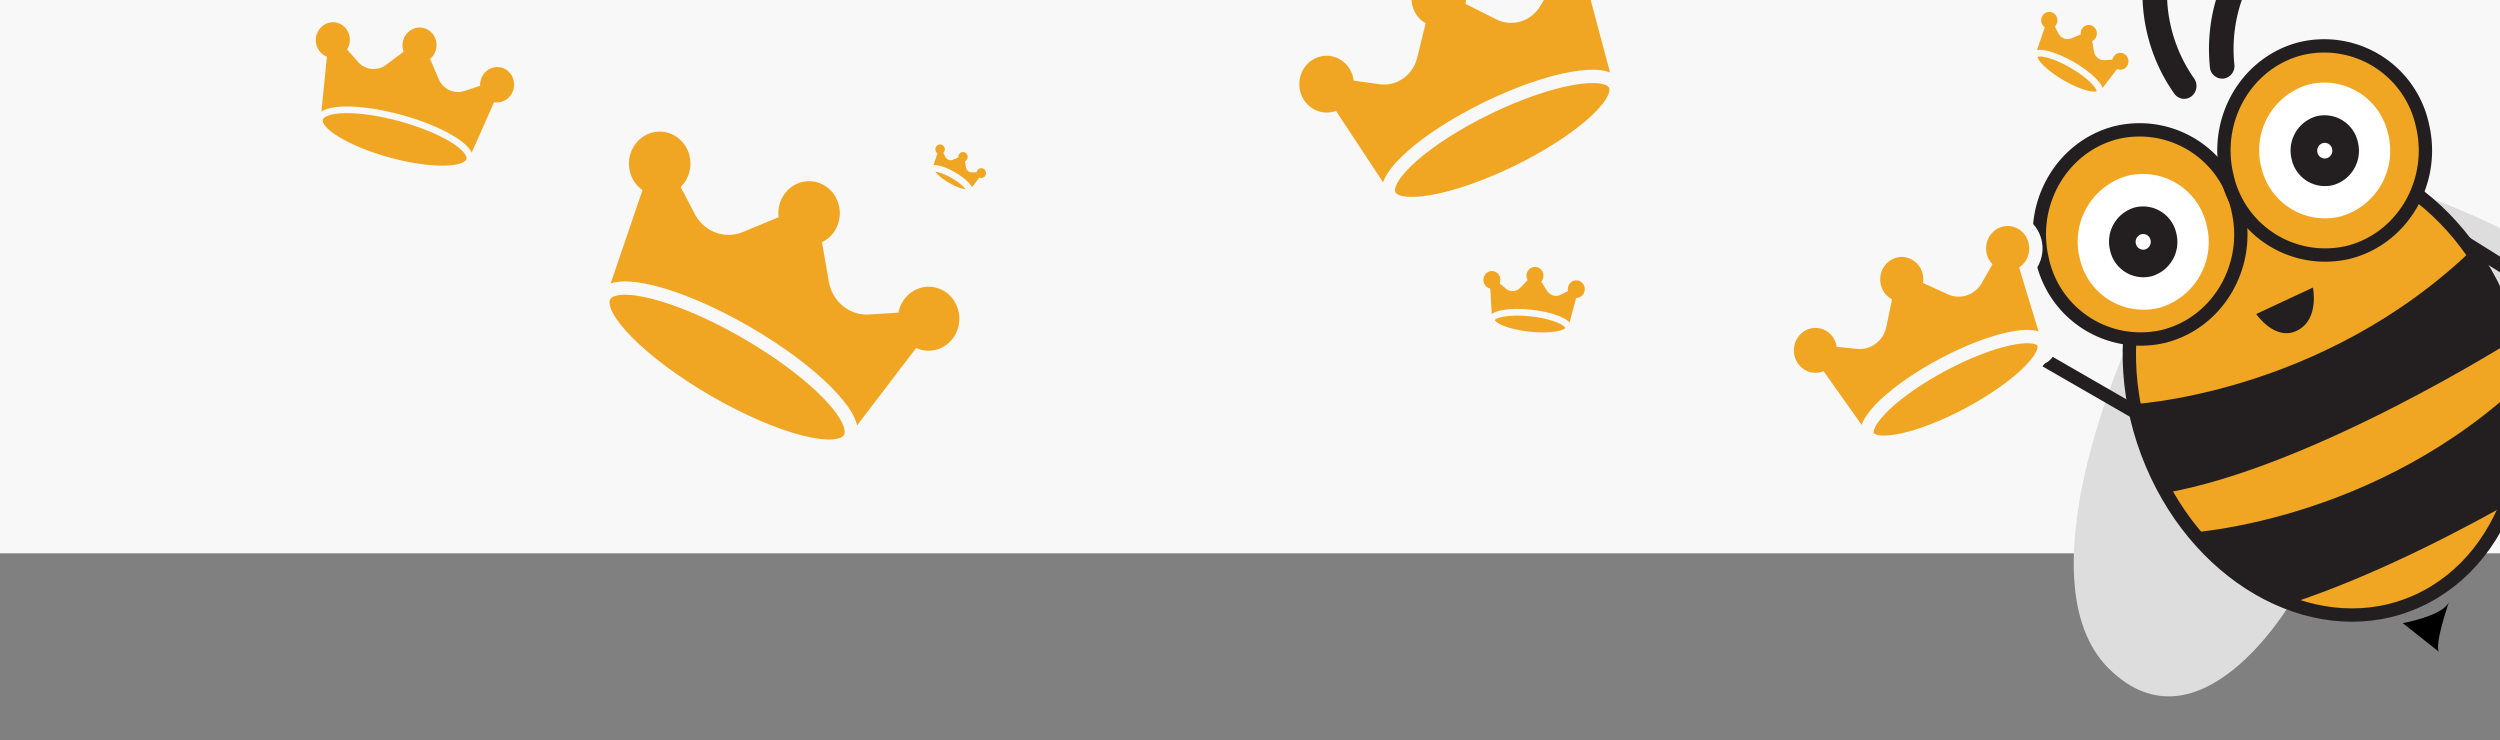 <svg xmlns="http://www.w3.org/2000/svg" xmlns:xlink="http://www.w3.org/1999/xlink" width="375" height="111" viewBox="0 0 375 111">
  <rect x="0" y="0" width="375" height="111" fill="#808080" stroke="none"/>
  <defs>
    <clipPath id="clip-path">
      <rect id="Rectangle_1200" data-name="Rectangle 1200" width="375" height="111" transform="translate(-160.925 47.672)" fill="#fff" stroke="#707070" stroke-width="1"/>
    </clipPath>
    <clipPath id="clip-path-2">
      <path id="Path_3340" data-name="Path 3340" d="M29.292,0c15.894-.235,28.55,15.38,28.269,34.878s-13.393,35.5-29.287,35.731S-.276,55.232,0,35.734,13.4.238,29.292,0Z" transform="translate(0 9.62) rotate(-9.62)" fill="#f0a622" stroke="#231f20" stroke-width="6"/>
    </clipPath>
  </defs>
  <g id="Mask_Group_45" data-name="Mask Group 45" transform="translate(160.925 -47.672)" clip-path="url(#clip-path)">
    <rect id="Rectangle_3509" data-name="Rectangle 3509" width="375" height="83" transform="translate(-160.924 47.672)" fill="#f8f8f8"/>
    <g id="bee" transform="translate(122.583 35.721) rotate(-14)">
      <g id="Bee-2" data-name="Bee" transform="translate(0 0)">
        <path id="Path_16" data-name="Path 16" d="M17.323,0s-24.9,31.092-15,47.286,28.725-2.892,28.725-2.892Z" transform="translate(2.388 69.593)" fill="#ddd"/>
        <path id="Path_17" data-name="Path 17" d="M0,0S32.863,20.425,28.382,39.275s-28,7.585-28,7.585Z" transform="translate(66.477 58.664)" fill="#ddd"/>
        <path id="Path_3339" data-name="Path 3339" d="M29.292,0c15.894-.235,28.55,15.38,28.269,34.878s-13.393,35.5-29.287,35.731S-.276,55.232,0,35.734,13.4.238,29.292,0Z" transform="translate(12.407 53.308) rotate(-9.62)" fill="#f0a622"/>
        <g id="Group_9" data-name="Group 9" transform="translate(12.407 43.688)" clip-path="url(#clip-path-2)">
          <path id="Path_18" data-name="Path 18" d="M0,10.454S28.624,16.379,56.6,0L58.8,14.177S24.58,25.606,2.079,23.905Z" transform="translate(4.572 25.343)" fill="#231f20" stroke="#231f20" stroke-miterlimit="10" stroke-width="0.75"/>
          <path id="Path_19" data-name="Path 19" d="M0,10.454S28.624,16.379,56.605,0L58.8,14.177S24.582,25.614,2.079,23.911Z" transform="translate(7.773 46.051)" fill="#231f20" stroke="#231f20" stroke-miterlimit="10" stroke-width="0.75"/>
        </g>
        <path id="Path_3341" data-name="Path 3341" d="M29.292,0c15.894-.235,28.55,15.38,28.269,34.878s-13.393,35.5-29.287,35.731S-.276,55.232,0,35.734,13.4.238,29.292,0Z" transform="translate(12.407 53.308) rotate(-9.62)" fill="none" stroke="#231f20" stroke-width="2"/>
        <path id="Path_3342" data-name="Path 3342" d="M15.29,0a15.079,15.079,0,0,1,15,15.543C30.211,24.207,23.366,31.294,15,31.374A15.079,15.079,0,0,1,0,15.831C.08,7.168,6.925.08,15.29,0Z" transform="translate(9.847 39.104)" fill="#f0a622" stroke="#231f20" stroke-width="2"/>
        <path id="Path_3343" data-name="Path 3343" d="M15.29,0a15.079,15.079,0,0,1,15,15.543C30.211,24.207,23.366,31.294,15,31.374A15.079,15.079,0,0,1,0,15.831C.08,7.168,6.925.08,15.29,0Z" transform="translate(39.76 33.58)" fill="#f0a622" stroke="#231f20" stroke-width="2"/>
        <path id="Path_20" data-name="Path 20" d="M0,1.381S6.072,1.787,7.479,0c0,0-3.635,5.559-3.257,6.863Z" transform="translate(49.118 119.513)"/>
        <path id="Path_21" data-name="Path 21" d="M40.762,13.516A2.874,2.874,0,0,1,38.6,15.933a2.657,2.657,0,0,1-2.892-1.246,1.785,1.785,0,0,1-.353-.01c-11.479-1.486-22.158,7-23.808,18.92A1.9,1.9,0,0,1,9.47,35.135a1.86,1.86,0,0,1-1.584-2.01c1.941-14.011,14.5-23.989,27.994-22.24a1.832,1.832,0,0,1,.438.115,2.681,2.681,0,0,1,3.082-.328,2.817,2.817,0,0,1,1.366,2.847ZM4.16,36.556a1.785,1.785,0,0,1-1.414.01,1.83,1.83,0,0,1-.986-1.03C-3.29,22.521,2.9,7.475,15.566,2A1.773,1.773,0,0,1,16,1.872,2.808,2.808,0,0,1,18.576,0a2.678,2.678,0,0,1,2.552,1.8,2.936,2.936,0,0,1-.776,3.14,2.679,2.679,0,0,1-3.1.408,1.937,1.937,0,0,1-.314.174A22.438,22.438,0,0,0,5.2,34.05a1.974,1.974,0,0,1-1.034,2.507Z" transform="translate(33.316 0)" fill="#231f20"/>
        <path id="Path_3344" data-name="Path 3344" d="M9.925,0a9.788,9.788,0,0,1,9.737,10.089A10.24,10.24,0,0,1,9.738,20.365,9.788,9.788,0,0,1,0,10.276,10.24,10.24,0,0,1,9.925,0Z" transform="translate(15.346 45.799)" fill="#fff"/>
        <path id="Path_3345" data-name="Path 3345" d="M9.925,0a9.788,9.788,0,0,1,9.737,10.089A10.24,10.24,0,0,1,9.738,20.365,9.788,9.788,0,0,1,0,10.276,10.24,10.24,0,0,1,9.925,0Z" transform="translate(45.075 39.084)" fill="#fff"/>
        <path id="Path_3346" data-name="Path 3346" d="M5.177,0a5.105,5.105,0,0,1,5.079,5.262,5.341,5.341,0,0,1-5.176,5.36A5.105,5.105,0,0,1,0,5.36,5.341,5.341,0,0,1,5.177,0Z" transform="translate(20.049 50.671)" fill="#231f20"/>
        <path id="Path_3347" data-name="Path 3347" d="M5.177,0a5.105,5.105,0,0,1,5.079,5.262,5.341,5.341,0,0,1-5.176,5.36A5.105,5.105,0,0,1,0,5.36,5.341,5.341,0,0,1,5.177,0Z" transform="translate(49.783 43.991)" fill="#231f20"/>
        <line id="Line_5" data-name="Line 5" x2="16.705" y2="17.319" transform="translate(72.176 67.956)" fill="none" stroke="#231f20" stroke-linecap="round" stroke-miterlimit="10" stroke-width="2"/>
        <line id="Line_6" data-name="Line 6" x1="18.864" y1="18.188" transform="translate(0 63.276)" fill="none" stroke="#231f20" stroke-linecap="round" stroke-miterlimit="10" stroke-width="2"/>
        <path id="Path_3348" data-name="Path 3348" d="M1.143,0A1.128,1.128,0,0,1,2.265,1.162,1.18,1.18,0,0,1,1.122,2.346,1.128,1.128,0,0,1,0,1.184,1.18,1.18,0,0,1,1.143,0Z" transform="translate(24.044 54.809)" fill="#fff"/>
        <path id="Path_3349" data-name="Path 3349" d="M1.143,0A1.128,1.128,0,0,1,2.265,1.162,1.18,1.18,0,0,1,1.122,2.346,1.128,1.128,0,0,1,0,1.184,1.18,1.18,0,0,1,1.143,0Z" transform="translate(53.779 48.129)" fill="#fff"/>
        <path id="Path_22" data-name="Path 22" d="M0,1.789,9.217,0S9.052,4.839,5.394,5.681,0,1.789,0,1.789Z" transform="translate(39.001 68.794)" fill="#231f20"/>
      </g>
    </g>
    <g id="crown" transform="matrix(0.891, -0.454, 0.454, 0.891, 105.332, 95.516)">
      <g id="Path_3336" data-name="Path 3336" transform="translate(0 0)" fill="#f0a622">
        <path d="M 5.445 23.773 C 4.551 23.773 3.807 23.126 3.675 22.233 L 2.04 11.135 C 1.286 10.924 0.606 10.503 0.075 9.907 C -0.635 9.111 -1.017 8.072 -0.999 6.983 C -0.961 4.607 0.968 2.644 3.301 2.606 C 3.324 2.606 3.347 2.606 3.369 2.606 C 4.486 2.606 5.531 3.043 6.312 3.837 C 7.114 4.651 7.545 5.743 7.526 6.91 C 7.523 7.096 7.508 7.282 7.481 7.466 L 9.507 8.764 C 9.976 9.065 10.52 9.224 11.08 9.224 C 12.03 9.224 12.93 8.783 13.549 8.014 L 15.766 5.256 C 15.497 4.675 15.358 4.029 15.369 3.378 C 15.406 1.002 17.335 -0.961 19.668 -0.999 C 19.691 -1 19.714 -1 19.738 -1 C 20.854 -1 21.899 -0.563 22.68 0.231 C 23.482 1.045 23.913 2.136 23.894 3.303 C 23.884 3.963 23.728 4.602 23.44 5.186 L 25.553 7.85 C 26.108 8.55 26.942 8.952 27.838 8.952 C 28.441 8.952 29.033 8.77 29.551 8.427 L 31.661 7.035 C 31.638 6.843 31.628 6.649 31.63 6.454 C 31.668 4.077 33.597 2.113 35.93 2.075 C 35.953 2.075 35.973 2.074 35.993 2.074 C 37.056 2.074 38.065 2.476 38.834 3.205 C 39.599 3.931 40.063 4.92 40.139 5.992 C 40.29 8.09 38.926 10.001 36.992 10.579 L 34.993 21.785 C 34.838 22.66 34.088 23.306 33.21 23.321 L 5.474 23.773 L 5.445 23.773 Z" stroke="none"/>
        <path d="M 19.738 3.4332275390625e-05 C 19.72 3.4332275390625e-05 19.702 0 19.685 0 C 17.882 0.03 16.398 1.549 16.368 3.394 C 16.357 4.103 16.57 4.789 16.973 5.351 L 14.328 8.642 C 13.496 9.674 12.289 10.224 11.08 10.224 C 10.349 10.224 9.617 10.023 8.967 9.606 L 6.347 7.927 C 6.46 7.593 6.52 7.244 6.526 6.894 C 6.556 5.067 5.147 3.606 3.369 3.606 C 3.352 3.606 3.335 3.606 3.317 3.606 C 1.515 3.635 0.03 5.154 0 6.999 C -0.027 8.731 1.242 10.154 2.925 10.278 L 4.665 22.088 C 4.723 22.485 5.052 22.773 5.445 22.773 C 5.449 22.773 5.454 22.773 5.458 22.773 L 33.193 22.321 C 33.592 22.314 33.937 22.014 34.009 21.61 L 36.126 9.737 C 37.923 9.543 39.274 7.899 39.142 6.064 C 39.02 4.362 37.659 3.075 35.993 3.074 C 35.978 3.074 35.962 3.075 35.946 3.075 C 34.144 3.104 32.66 4.623 32.63 6.468 C 32.625 6.818 32.675 7.165 32.777 7.496 L 30.103 9.261 C 29.4 9.726 28.613 9.952 27.838 9.952 C 26.674 9.952 25.54 9.442 24.769 8.471 L 22.227 5.265 C 22.649 4.69 22.883 3.996 22.894 3.288 C 22.924 1.461 21.515 3.4332275390625e-05 19.738 3.4332275390625e-05 M 19.738 -2 C 21.124 -2 22.422 -1.457 23.393 -0.471 C 24.384 0.536 24.917 1.882 24.894 3.319 C 24.885 3.907 24.781 4.482 24.59 5.027 L 26.336 7.229 C 26.701 7.688 27.248 7.952 27.838 7.952 C 28.244 7.952 28.645 7.828 29 7.593 L 30.63 6.517 C 30.63 6.491 30.63 6.466 30.63 6.44 C 30.653 5.031 31.208 3.701 32.193 2.693 C 33.19 1.672 34.512 1.098 35.914 1.075 C 35.943 1.075 35.968 1.074 35.993 1.074 C 37.314 1.075 38.567 1.574 39.523 2.48 C 40.469 3.377 41.042 4.599 41.137 5.921 C 41.237 7.321 40.799 8.693 39.903 9.785 C 39.346 10.463 38.652 10.986 37.875 11.322 L 35.978 21.961 C 35.739 23.305 34.582 24.298 33.227 24.321 L 5.491 24.773 C 5.475 24.773 5.46 24.773 5.445 24.773 C 4.05 24.773 2.89 23.766 2.686 22.379 L 1.139 11.876 C 0.454 11.584 -0.163 11.143 -0.671 10.573 C -1.549 9.588 -2.021 8.308 -1.999 6.967 C -1.977 5.561 -1.421 4.232 -0.436 3.224 C 0.561 2.203 1.883 1.629 3.285 1.606 C 3.314 1.606 3.341 1.606 3.369 1.606 C 4.756 1.606 6.055 2.149 7.025 3.135 C 8.016 4.142 8.549 5.489 8.526 6.926 C 8.526 6.933 8.526 6.94 8.526 6.947 L 10.046 7.922 C 10.355 8.12 10.712 8.224 11.08 8.224 C 11.726 8.224 12.342 7.919 12.77 7.387 L 14.626 5.079 C 14.448 4.528 14.36 3.947 14.369 3.363 C 14.391 1.956 14.946 0.627 15.931 -0.381 C 16.929 -1.402 18.25 -1.976 19.652 -1.999 C 19.68 -2 19.709 -2 19.738 -2 Z" stroke="none" fill="#f8f8f8"/>
      </g>
      <path id="Path_3350" data-name="Path 3350" d="M14.968.007C23.2-.127,29.84,1.634,29.8,3.94S23.065,8.224,14.835,8.358-.037,6.731,0,4.425,6.738.141,14.968.007Z" transform="translate(4.437 17.53)" fill="#f0a622" stroke="#f8f8f8" stroke-width="2"/>
      <path id="Path_3337" data-name="Path 3337" d="M16.153,11.09C8.081,11.222-.058,9.452,0,5.813S8.258.138,16.329.007s16.21,1.638,16.152,5.277S24.224,10.959,16.153,11.09ZM16.3,1.854C6.822,2.009,1.825,4.491,1.8,5.784S6.7,9.4,16.182,9.243s14.474-2.637,14.495-3.93S25.777,1.7,16.3,1.854Z" transform="translate(3.098 16.164)" fill="none"/>
    </g>
    <g id="crown-2" data-name="crown" transform="matrix(0.995, 0.105, -0.105, 0.995, 61.868, 86.913)">
      <g id="Path_3336-2" data-name="Path 3336" transform="translate(0 0)" fill="#f0a622">
        <path d="M 13.071 9.454 L 13.07 9.454 L 13.068 9.454 L 2.25 9.409 C 1.849 9.407 1.51 9.114 1.444 8.712 L 0.728 4.352 C 0.009 4.112 -0.497 3.425 -0.5 2.616 C -0.502 2.12 -0.313 1.656 0.031 1.311 C 0.361 0.979 0.799 0.796 1.262 0.796 L 1.27 0.796 C 2.245 0.8 3.041 1.62 3.045 2.623 C 3.045 2.682 3.043 2.741 3.037 2.8 L 3.795 3.303 C 3.972 3.42 4.174 3.482 4.38 3.482 C 4.702 3.482 5.005 3.332 5.209 3.072 L 6.01 2.051 C 5.911 1.823 5.859 1.575 5.858 1.32 C 5.856 0.824 6.044 0.36 6.388 0.015 C 6.719 -0.317 7.156 -0.5 7.62 -0.5 L 7.627 -0.5 C 8.602 -0.496 9.399 0.323 9.403 1.327 C 9.404 1.582 9.354 1.83 9.256 2.058 L 10.068 3.089 C 10.279 3.356 10.588 3.51 10.916 3.51 C 11.118 3.51 11.315 3.45 11.487 3.337 L 12.235 2.844 C 12.23 2.786 12.227 2.729 12.226 2.671 C 12.224 2.174 12.413 1.71 12.757 1.365 C 13.087 1.033 13.525 0.85 13.988 0.85 L 13.996 0.85 C 14.918 0.856 15.676 1.572 15.762 2.515 C 15.806 3.011 15.658 3.49 15.344 3.866 C 15.132 4.12 14.86 4.305 14.557 4.407 L 13.876 8.756 C 13.813 9.161 13.475 9.454 13.071 9.454 Z" stroke="none"/>
        <path d="M 7.62 4.76837158203125e-06 C 6.919 4.76837158203125e-06 6.355 0.589 6.358 1.318 C 6.359 1.599 6.447 1.872 6.609 2.098 L 5.602 3.381 C 5.293 3.774 4.84 3.982 4.38 3.982 C 4.084 3.982 3.785 3.896 3.519 3.719 L 2.483 3.033 C 2.525 2.901 2.546 2.764 2.545 2.625 C 2.542 1.894 1.97 1.299 1.267 1.296 C 1.266 1.296 1.264 1.296 1.262 1.296 C 0.562 1.296 -0.003 1.885 6.67572021484375e-06 2.614 C 0.003 3.3 0.509 3.874 1.167 3.937 L 1.938 8.631 C 1.964 8.79 2.097 8.908 2.253 8.909 L 13.07 8.954 C 13.07 8.954 13.071 8.954 13.071 8.954 C 13.226 8.954 13.358 8.838 13.382 8.679 L 14.116 3.992 C 14.815 3.929 15.329 3.288 15.264 2.56 C 15.202 1.879 14.651 1.354 13.993 1.35 C 13.992 1.35 13.99 1.35 13.988 1.35 C 13.288 1.35 12.723 1.939 12.726 2.668 C 12.727 2.807 12.749 2.944 12.791 3.076 L 11.762 3.754 C 11.501 3.926 11.207 4.01 10.916 4.01 C 10.45 4.01 9.99 3.798 9.675 3.398 L 8.658 2.107 C 8.818 1.882 8.904 1.609 8.903 1.329 C 8.9 0.598 8.328 0.003 7.625 1.52587890625e-05 C 7.623 7.62939453125e-06 7.621 4.76837158203125e-06 7.62 4.76837158203125e-06 M 7.62 -1 L 7.631 -1 C 8.878 -0.995 9.898 0.048 9.903 1.324 C 9.904 1.543 9.875 1.758 9.818 1.963 L 10.46 2.779 C 10.576 2.925 10.742 3.01 10.916 3.01 C 11.021 3.01 11.121 2.979 11.211 2.919 L 11.728 2.579 C 11.748 1.983 11.986 1.43 12.402 1.012 C 12.828 0.585 13.391 0.35 13.988 0.35 L 13.999 0.35 C 15.179 0.357 16.151 1.269 16.259 2.47 C 16.316 3.099 16.127 3.708 15.728 4.187 C 15.525 4.429 15.28 4.623 15.008 4.76 L 14.37 8.834 C 14.269 9.483 13.723 9.954 13.071 9.954 L 13.069 9.954 L 13.066 9.954 L 2.248 9.909 C 1.602 9.906 1.056 9.436 0.951 8.792 L 0.28 4.707 C -0.482 4.328 -0.996 3.534 -1 2.618 C -1.002 1.988 -0.762 1.398 -0.324 0.958 C 0.101 0.531 0.665 0.296 1.262 0.296 L 1.273 0.296 C 2.493 0.301 3.495 1.299 3.543 2.536 L 4.071 2.886 C 4.166 2.949 4.272 2.982 4.38 2.982 C 4.548 2.982 4.707 2.902 4.816 2.763 L 5.447 1.959 C 5.389 1.754 5.359 1.54 5.358 1.322 C 5.355 0.692 5.595 0.102 6.034 -0.338 C 6.459 -0.765 7.022 -1 7.62 -1 Z" stroke="none" fill="#f8f8f8"/>
      </g>
      <path id="Path_3351" data-name="Path 3351" d="M5.805,0c3.21.014,5.815.765,5.819,1.678s-2.6,1.643-5.805,1.629S0,2.543,0,1.63,2.6-.013,5.805,0Z" transform="translate(1.848 6.946)" fill="#f0a622" stroke="#f8f8f8" stroke-width="1"/>
      <path id="Path_3337-2" data-name="Path 3337" d="M6.343,4.391C3.195,4.377.006,3.61,0,2.169S3.177-.013,6.325,0s6.337.78,6.343,2.222S9.491,4.4,6.343,4.391ZM6.328.732C2.632.716.7,1.659.7,2.172S2.644,3.643,6.34,3.659s5.626-.927,5.624-1.44S10.024.748,6.328.732Z" transform="translate(1.326 6.405)" fill="none"/>
    </g>
    <g id="crown-3" data-name="crown" transform="matrix(0.966, 0.259, -0.259, 0.966, -112.108, 47.927)">
      <g id="Path_3336-3" data-name="Path 3336" transform="translate(0 0)" fill="#f0a622">
        <path d="M 26.232 18.47 C 26.232 18.47 26.232 18.47 26.232 18.47 L 26.231 18.47 L 26.228 18.47 L 4.519 18.378 C 3.96 18.376 3.488 17.965 3.395 17.401 L 1.906 8.336 C 1.292 8.194 0.733 7.86 0.303 7.373 C -0.212 6.789 -0.497 6.034 -0.5 5.247 C -0.503 4.387 -0.177 3.583 0.418 2.986 C 0.986 2.415 1.737 2.101 2.533 2.101 L 2.546 2.101 C 4.227 2.108 5.601 3.528 5.608 5.266 C 5.608 5.468 5.59 5.668 5.553 5.864 L 7.338 7.047 C 7.775 7.338 8.277 7.491 8.789 7.491 C 9.592 7.491 10.343 7.121 10.85 6.476 L 12.653 4.179 C 12.397 3.712 12.261 3.189 12.259 2.647 C 12.255 1.786 12.581 0.983 13.177 0.385 C 13.745 -0.186 14.496 -0.5 15.292 -0.5 L 15.304 -0.5 C 16.986 -0.493 18.36 0.927 18.367 2.664 C 18.369 3.198 18.235 3.729 17.984 4.194 L 19.809 6.51 C 20.329 7.169 21.093 7.547 21.906 7.547 C 22.411 7.547 22.903 7.398 23.33 7.117 L 25.099 5.952 C 25.061 5.756 25.041 5.557 25.04 5.357 C 25.036 4.495 25.362 3.692 25.958 3.094 C 26.526 2.524 27.277 2.209 28.072 2.209 L 28.085 2.209 C 29.674 2.219 30.982 3.459 31.13 5.093 C 31.207 5.953 30.951 6.785 30.407 7.436 C 29.975 7.953 29.403 8.303 28.766 8.447 L 27.351 17.495 C 27.263 18.06 26.792 18.47 26.232 18.47 Z" stroke="none"/>
        <path d="M 15.292 3.814697265625e-06 C 13.886 3.814697265625e-06 12.753 1.182 12.759 2.645 C 12.762 3.208 12.938 3.757 13.263 4.211 L 11.243 6.785 C 10.623 7.574 9.714 7.991 8.789 7.991 C 8.196 7.991 7.596 7.819 7.062 7.464 L 4.984 6.086 C 5.067 5.822 5.109 5.546 5.108 5.268 C 5.102 3.801 3.954 2.607 2.544 2.601 C 2.54 2.601 2.536 2.601 2.533 2.601 C 1.127 2.601 -0.006 3.783 1.9073486328125e-05 5.245 C 0.005 6.622 1.022 7.775 2.341 7.901 L 3.889 17.321 C 3.941 17.641 4.209 17.877 4.521 17.878 L 26.229 17.97 C 26.23 17.97 26.231 17.97 26.232 17.97 C 26.543 17.97 26.807 17.737 26.857 17.418 L 28.328 8.01 C 29.732 7.885 30.764 6.599 30.632 5.138 C 30.508 3.77 29.403 2.717 28.083 2.709 C 28.079 2.709 28.076 2.709 28.072 2.709 C 26.667 2.709 25.534 3.891 25.54 5.354 C 25.541 5.632 25.586 5.909 25.671 6.174 L 23.605 7.534 C 23.081 7.88 22.492 8.047 21.907 8.047 C 20.973 8.047 20.049 7.622 19.416 6.819 L 17.375 4.228 C 17.697 3.777 17.869 3.23 17.867 2.666 C 17.861 1.2 16.713 0.006 15.302 2.47955322265625e-05 C 15.299 1.1444091796875e-05 15.295 3.814697265625e-06 15.292 3.814697265625e-06 M 15.292 -1 L 15.305 -1 C 17.262 -0.992 18.859 0.651 18.867 2.662 C 18.869 3.175 18.768 3.672 18.571 4.13 L 20.202 6.2 C 20.626 6.738 21.247 7.047 21.907 7.047 C 22.313 7.047 22.71 6.927 23.054 6.699 L 24.558 5.709 C 24.547 5.593 24.54 5.477 24.54 5.36 C 24.536 4.363 24.913 3.434 25.603 2.741 C 26.266 2.076 27.143 1.709 28.072 1.709 L 28.086 1.709 C 28.983 1.715 29.838 2.063 30.496 2.69 C 31.144 3.308 31.546 4.145 31.628 5.048 C 31.717 6.041 31.42 7.003 30.79 7.757 C 30.364 8.267 29.819 8.638 29.21 8.842 L 27.845 17.572 C 27.718 18.382 27.04 18.97 26.232 18.97 L 26.23 18.97 L 26.225 18.97 L 4.516 18.878 C 3.713 18.875 3.034 18.287 2.902 17.482 L 1.464 8.73 C 0.879 8.533 0.349 8.182 -0.072 7.703 C -0.667 7.029 -0.996 6.157 -1 5.249 C -1.004 4.255 -0.626 3.325 0.064 2.633 C 0.727 1.967 1.603 1.601 2.533 1.601 L 2.549 1.601 C 4.503 1.61 6.1 3.253 6.108 5.264 C 6.108 5.384 6.103 5.503 6.092 5.621 L 7.614 6.631 C 7.969 6.866 8.375 6.991 8.789 6.991 C 9.438 6.991 10.046 6.69 10.457 6.167 L 12.066 4.117 C 11.866 3.658 11.761 3.161 11.759 2.649 C 11.755 1.654 12.133 0.725 12.823 0.032 C 13.485 -0.633 14.362 -1 15.292 -1 Z" stroke="none" fill="#f8f8f8"/>
      </g>
      <path id="Path_3351-2" data-name="Path 3351" d="M11.65,0c6.442.027,11.67,1.535,11.677,3.368s-5.209,3.3-11.65,3.27S.007,5.1,0,3.27,5.209-.027,11.65,0Z" transform="translate(3.709 13.941)" fill="#f0a622" stroke="#f8f8f8" stroke-width="1"/>
      <path id="Path_3337-3" data-name="Path 3337" d="M12.73,8.811C6.412,8.785.012,7.245,0,4.352S6.376-.026,12.694,0,25.412,1.567,25.423,4.46,19.047,8.838,12.73,8.811ZM12.7,1.469C5.282,1.438,1.408,3.33,1.412,4.358S5.306,7.312,12.724,7.343,24.015,5.482,24.011,4.454,20.118,1.5,12.7,1.469Z" transform="translate(2.661 12.854)" fill="none"/>
    </g>
    <g id="crown-4" data-name="crown" transform="translate(30.618 54.08) rotate(-25)">
      <g id="Path_3336-4" data-name="Path 3336" transform="translate(0 0)" fill="#f0a622">
        <path d="M 6.9 29.832 C 5.901 29.831 5.07 29.107 4.923 28.109 L 2.818 13.871 C 1.847 13.635 0.97 13.111 0.293 12.35 C -0.56 11.391 -1.019 10.14 -0.999 8.828 C -0.956 5.961 1.365 3.592 4.174 3.55 C 4.2 3.549 4.226 3.549 4.252 3.549 C 5.591 3.549 6.845 4.074 7.783 5.027 C 8.75 6.008 9.27 7.324 9.249 8.733 C 9.244 9.015 9.217 9.296 9.168 9.573 L 11.877 11.314 C 12.515 11.725 13.253 11.941 14.012 11.941 C 15.291 11.941 16.501 11.348 17.331 10.314 L 20.237 6.692 C 19.866 5.953 19.673 5.12 19.685 4.281 C 19.728 1.412 22.049 -0.956 24.858 -0.999 C 24.884 -1 24.91 -1 24.936 -1 C 26.275 -1 27.529 -0.475 28.468 0.477 C 29.434 1.458 29.955 2.774 29.933 4.183 C 29.92 5.035 29.707 5.859 29.312 6.603 L 32.093 10.116 C 32.848 11.069 33.978 11.615 35.194 11.615 C 36.005 11.615 36.802 11.371 37.499 10.909 L 40.302 9.056 C 40.259 8.773 40.239 8.485 40.243 8.195 C 40.286 5.325 42.606 2.956 45.415 2.913 C 45.44 2.913 45.463 2.913 45.486 2.913 C 46.763 2.913 47.975 3.396 48.899 4.274 C 49.819 5.147 50.377 6.339 50.47 7.631 C 50.57 9.011 50.139 10.364 49.257 11.442 C 48.538 12.32 47.588 12.931 46.528 13.208 L 43.986 27.564 C 43.812 28.548 42.971 29.274 41.987 29.29 L 6.931 29.831 L 6.9 29.832 Z" stroke="none"/>
        <path d="M 24.936 1.9073486328125e-06 C 24.915 1.9073486328125e-06 24.894 0 24.873 0 C 22.595 0.036 20.72 1.959 20.685 4.295 C 20.672 5.193 20.941 6.063 21.452 6.775 L 18.111 10.941 C 17.062 12.246 15.539 12.941 14.012 12.941 C 13.087 12.941 12.16 12.686 11.337 12.156 L 8.023 10.026 C 8.165 9.603 8.241 9.161 8.249 8.718 C 8.284 6.402 6.5 4.549 4.252 4.549 C 4.231 4.549 4.21 4.549 4.189 4.549 C 1.911 4.584 0.036 6.507 0.001 8.844 C -0.033 11.037 1.573 12.842 3.7 13.001 L 5.912 27.963 C 5.986 28.466 6.403 28.832 6.9 28.832 C 6.905 28.832 6.91 28.832 6.915 28.831 L 41.971 28.29 C 42.475 28.282 42.911 27.901 43.001 27.39 L 45.664 12.353 C 47.936 12.109 49.641 10.027 49.473 7.703 C 49.316 5.546 47.593 3.913 45.486 3.913 C 45.467 3.913 45.449 3.913 45.431 3.913 C 43.153 3.948 41.278 5.871 41.243 8.208 C 41.237 8.651 41.3 9.091 41.429 9.51 L 38.051 11.743 C 37.165 12.33 36.171 12.615 35.194 12.615 C 33.72 12.615 32.284 11.968 31.309 10.737 L 28.092 6.673 C 28.624 5.944 28.92 5.066 28.934 4.168 C 28.968 1.853 27.184 1.9073486328125e-06 24.936 1.9073486328125e-06 M 24.936 -2 C 26.545 -2 28.052 -1.369 29.18 -0.224 C 30.336 0.949 30.959 2.52 30.933 4.198 C 30.921 4.984 30.766 5.749 30.478 6.465 L 32.877 9.495 C 33.44 10.207 34.285 10.615 35.194 10.615 C 35.808 10.615 36.414 10.428 36.947 10.076 L 39.249 8.554 C 39.243 8.43 39.241 8.306 39.243 8.182 C 39.268 6.534 39.914 4.98 41.064 3.801 C 42.226 2.609 43.766 1.938 45.4 1.913 C 45.431 1.913 45.458 1.913 45.486 1.913 C 47.02 1.913 48.477 2.494 49.588 3.549 C 50.688 4.594 51.356 6.018 51.467 7.558 C 51.586 9.195 51.076 10.799 50.031 12.075 C 49.32 12.943 48.418 13.592 47.408 13.975 L 44.97 27.739 C 44.713 29.193 43.465 30.266 42.003 30.29 L 6.946 30.831 C 6.931 30.831 6.915 30.832 6.9 30.832 C 5.401 30.832 4.153 29.748 3.933 28.254 L 1.921 14.641 C 1.017 14.306 0.203 13.753 -0.454 13.015 C -1.474 11.868 -2.023 10.376 -1.999 8.813 C -1.974 7.17 -1.327 5.615 -0.178 4.437 C 0.985 3.245 2.525 2.575 4.158 2.55 C 4.19 2.549 4.221 2.549 4.252 2.549 C 5.861 2.549 7.368 3.18 8.496 4.325 C 9.652 5.499 10.274 7.069 10.249 8.748 C 10.247 8.856 10.242 8.963 10.235 9.07 L 12.418 10.473 C 12.894 10.78 13.445 10.941 14.012 10.941 C 14.986 10.941 15.912 10.485 16.552 9.688 L 19.08 6.536 C 18.81 5.816 18.674 5.043 18.685 4.266 C 18.71 2.622 19.357 1.067 20.506 -0.111 C 21.669 -1.304 23.209 -1.974 24.842 -1.999 C 24.874 -2 24.905 -2 24.936 -2 Z" stroke="none" fill="#f8f8f8"/>
      </g>
      <path id="Path_3352" data-name="Path 3352" d="M18.915.008c10.4-.161,18.8,2.077,18.755,5s-8.512,5.419-18.914,5.58S-.044,8.509,0,5.588,8.512.169,18.915.008Z" transform="translate(5.624 22.206)" fill="#f0a622" stroke="#f8f8f8" stroke-width="2"/>
      <path id="Path_3337-4" data-name="Path 3337" d="M20.422,14.047C10.22,14.2-.069,11.954,0,7.345S10.431.165,20.633.008,41.124,2.1,41.055,6.71,30.624,13.89,20.422,14.047Zm.176-11.7C8.619,2.533,2.306,5.671,2.281,7.309s6.2,4.583,18.176,4.4S38.749,8.384,38.774,6.746,32.577,2.163,20.6,2.348Z" transform="translate(3.932 20.475)" fill="none"/>
    </g>
    <g id="crown-5" data-name="crown" transform="matrix(0.875, 0.485, -0.485, 0.875, -61.626, 61.982)">
      <g id="Path_3336-5" data-name="Path 3336" transform="translate(0 0)" fill="#f0a622">
        <path d="M 48.109 33.428 C 48.109 33.428 48.109 33.428 48.109 33.428 C 48.097 33.428 48.085 33.428 48.073 33.428 L 8.507 32.753 C 7.459 32.734 6.563 31.962 6.375 30.916 L 3.466 14.701 C 2.348 14.426 1.326 13.813 0.533 12.932 C -0.431 11.86 -0.975 10.48 -0.999 9.047 C -1.025 7.503 -0.456 6.06 0.603 4.984 C 1.635 3.934 3.018 3.356 4.497 3.356 C 4.529 3.356 4.562 3.356 4.594 3.357 C 6.102 3.383 7.527 4.004 8.606 5.106 C 9.68 6.203 10.285 7.648 10.31 9.175 C 10.315 9.521 10.29 9.864 10.234 10.202 L 13.47 12.334 C 14.282 12.87 15.21 13.153 16.155 13.153 C 17.563 13.153 18.871 12.524 19.744 11.428 L 22.923 7.426 C 22.461 6.589 22.212 5.657 22.195 4.692 C 22.169 3.148 22.738 1.704 23.797 0.628 C 24.829 -0.422 26.212 -1 27.691 -1 C 27.723 -1 27.755 -1 27.787 -0.999 C 29.295 -0.973 30.72 -0.352 31.799 0.75 C 32.873 1.846 33.479 3.291 33.504 4.817 C 33.52 5.768 33.295 6.711 32.864 7.539 L 36.2 11.678 C 37.166 12.875 38.574 13.562 40.061 13.562 C 40.942 13.562 41.796 13.313 42.532 12.841 L 45.654 10.846 C 45.59 10.516 45.555 10.182 45.549 9.845 C 45.523 8.299 46.091 6.856 47.15 5.779 C 48.182 4.729 49.566 4.151 51.044 4.151 C 51.076 4.151 51.109 4.151 51.141 4.152 C 52.555 4.179 53.912 4.737 54.964 5.724 C 56.011 6.706 56.67 8.032 56.818 9.456 C 56.981 11.018 56.529 12.527 55.545 13.704 C 54.768 14.634 53.732 15.264 52.571 15.525 L 50.209 31.599 C 50.054 32.659 49.171 33.428 48.109 33.428 Z" stroke="none"/>
        <path d="M 27.691 -3.814697265625e-06 C 25.157 -3.814697265625e-06 23.151 2.077 23.195 4.675 C 23.212 5.684 23.547 6.671 24.149 7.491 L 20.526 12.051 C 19.429 13.429 17.814 14.153 16.155 14.153 C 15.049 14.153 13.924 13.832 12.92 13.169 L 9.102 10.654 C 9.247 10.183 9.318 9.689 9.31 9.191 C 9.267 6.565 7.148 4.401 4.577 4.357 C 4.55 4.356 4.523 4.356 4.497 4.356 C 1.964 4.356 -0.042 6.432 0.001 9.031 C 0.041 11.495 1.92 13.583 4.327 13.84 L 7.36 30.74 C 7.463 31.314 7.955 31.743 8.524 31.753 L 48.089 32.428 C 48.096 32.428 48.102 32.428 48.109 32.428 C 48.669 32.428 49.137 32.019 49.22 31.454 L 51.689 14.648 C 54.246 14.457 56.097 12.179 55.824 9.56 C 55.568 7.109 53.53 5.197 51.124 5.152 C 51.097 5.151 51.071 5.151 51.044 5.151 C 48.511 5.151 46.505 7.228 46.548 9.826 C 46.558 10.325 46.644 10.821 46.806 11.297 L 43.071 13.683 C 42.146 14.276 41.103 14.562 40.061 14.562 C 38.335 14.562 36.61 13.778 35.421 12.305 L 31.644 7.619 C 32.219 6.819 32.521 5.843 32.504 4.834 C 32.461 2.209 30.341 0.045 27.77 0.001 C 27.744 0 27.717 -3.814697265625e-06 27.691 -3.814697265625e-06 M 27.691 -2 C 27.729 -2 27.767 -2 27.804 -1.999 C 29.577 -1.969 31.249 -1.241 32.514 0.05 C 33.768 1.33 34.474 3.017 34.504 4.801 C 34.519 5.691 34.354 6.575 34.029 7.392 L 36.978 11.05 C 37.754 12.011 38.878 12.562 40.061 12.562 C 40.75 12.562 41.418 12.367 41.993 11.999 L 44.575 10.349 C 44.561 10.188 44.552 10.026 44.549 9.864 C 44.518 8.045 45.189 6.347 46.437 5.078 C 47.659 3.835 49.295 3.151 51.044 3.151 C 51.082 3.151 51.12 3.151 51.158 3.152 C 52.821 3.184 54.415 3.838 55.648 4.995 C 56.871 6.141 57.639 7.689 57.813 9.352 C 58.004 11.186 57.471 12.959 56.313 14.345 C 55.546 15.262 54.567 15.933 53.467 16.31 L 51.199 31.745 C 50.971 33.299 49.671 34.428 48.109 34.428 C 48.091 34.428 48.073 34.428 48.055 34.428 L 8.49 33.752 C 6.965 33.726 5.662 32.607 5.391 31.092 L 2.59 15.481 C 1.529 15.105 0.565 14.463 -0.21 13.601 C -1.336 12.35 -1.971 10.738 -1.999 9.064 C -2.029 7.249 -1.358 5.551 -0.11 4.283 C 1.112 3.04 2.748 2.356 4.497 2.356 C 4.535 2.356 4.573 2.356 4.611 2.357 C 6.384 2.388 8.056 3.116 9.32 4.407 C 10.574 5.687 11.28 7.374 11.31 9.158 C 11.313 9.341 11.308 9.523 11.296 9.704 L 14.02 11.499 C 14.669 11.927 15.407 12.153 16.155 12.153 C 17.257 12.153 18.28 11.662 18.961 10.806 L 21.748 7.298 C 21.399 6.484 21.211 5.609 21.195 4.71 C 21.165 2.894 21.836 1.196 23.084 -0.073 C 24.306 -1.316 25.942 -2 27.691 -2 Z" stroke="none" fill="#f8f8f8"/>
      </g>
      <path id="Path_3355" data-name="Path 3355" d="M21.159.011c11.74.2,21.3,3.023,21.357,6.305S33.1,12.1,21.357,11.9.055,8.873,0,5.591,9.418-.189,21.159.011Z" transform="translate(7.029 24.948)" fill="#f0a622" stroke="#f8f8f8" stroke-width="2"/>
      <path id="Path_3337-5" data-name="Path 3337" d="M23.3,15.785C11.786,15.589.087,12.682,0,7.5S11.522-.186,23.037.011s23.213,3.1,23.3,8.283S34.814,15.982,23.3,15.785ZM23.08,2.64C9.561,2.409,2.544,5.706,2.575,7.547s7.162,5.379,20.681,5.609S43.793,10.09,43.762,8.249,36.6,2.87,23.08,2.64Z" transform="translate(5.118 23.004)" fill="none"/>
    </g>
    <g id="crown-6" data-name="crown" transform="matrix(0.875, 0.485, -0.485, 0.875, 146.562, 48.016)">
      <g id="Path_3336-6" data-name="Path 3336" transform="translate(0 0)" fill="#f0a622">
        <path d="M 12.71 9.067 C 12.71 9.067 12.71 9.067 12.71 9.067 L 12.696 9.067 L 2.243 8.889 C 1.854 8.882 1.521 8.596 1.452 8.209 L 0.709 4.069 C 0.011 3.831 -0.487 3.168 -0.5 2.394 C -0.508 1.922 -0.333 1.481 -0.009 1.151 C 0.309 0.829 0.734 0.651 1.188 0.651 C 1.198 0.651 1.208 0.651 1.218 0.651 C 2.162 0.667 2.944 1.461 2.96 2.42 C 2.96 2.473 2.959 2.526 2.955 2.578 L 3.688 3.061 C 3.864 3.178 4.065 3.239 4.268 3.239 C 4.568 3.239 4.846 3.105 5.031 2.872 L 5.778 1.932 C 5.683 1.716 5.632 1.483 5.628 1.244 C 5.62 0.772 5.794 0.33 6.119 0.001 C 6.436 -0.322 6.861 -0.5 7.316 -0.5 C 7.325 -0.5 7.335 -0.5 7.345 -0.5 C 8.29 -0.484 9.071 0.31 9.087 1.269 C 9.091 1.506 9.046 1.741 8.958 1.958 L 9.747 2.937 C 9.957 3.198 10.262 3.347 10.584 3.347 C 10.771 3.347 10.953 3.294 11.109 3.194 L 11.806 2.749 C 11.801 2.701 11.798 2.653 11.798 2.605 C 11.79 2.133 11.964 1.691 12.288 1.361 C 12.606 1.039 13.031 0.861 13.485 0.861 C 13.495 0.861 13.505 0.861 13.515 0.861 C 14.408 0.878 15.151 1.571 15.245 2.474 C 15.295 2.95 15.156 3.411 14.855 3.772 C 14.652 4.014 14.392 4.191 14.1 4.287 L 13.498 8.382 C 13.44 8.779 13.108 9.067 12.71 9.067 Z" stroke="none"/>
        <path d="M 7.316 -1.430511474609375e-05 C 6.646 -1.430511474609375e-05 6.116 0.549 6.128 1.235 C 6.132 1.502 6.221 1.762 6.38 1.979 L 5.423 3.184 C 5.133 3.548 4.706 3.739 4.268 3.739 C 3.976 3.739 3.679 3.654 3.413 3.479 L 2.405 2.815 C 2.443 2.69 2.462 2.56 2.46 2.428 C 2.448 1.735 1.888 1.163 1.209 1.151 C 1.202 1.151 1.195 1.151 1.188 1.151 C 0.519 1.151 -0.011 1.699 0 2.386 C 0.011 3.037 0.507 3.588 1.143 3.656 L 1.944 8.121 C 1.972 8.273 2.102 8.386 2.252 8.389 L 12.705 8.567 C 12.706 8.567 12.708 8.567 12.71 8.567 C 12.858 8.567 12.981 8.459 13.003 8.31 L 13.656 3.87 C 14.331 3.819 14.82 3.218 14.748 2.526 C 14.68 1.878 14.142 1.373 13.506 1.361 C 13.499 1.361 13.492 1.361 13.485 1.361 C 12.816 1.361 12.286 1.909 12.297 2.596 C 12.3 2.728 12.323 2.859 12.365 2.985 L 11.379 3.615 C 11.134 3.772 10.859 3.847 10.584 3.847 C 10.128 3.847 9.672 3.64 9.358 3.251 L 8.36 2.013 C 8.512 1.802 8.592 1.544 8.587 1.277 C 8.576 0.583 8.016 0.012 7.337 0 C 7.33 4.482269287109375e-05 7.323 -1.430511474609375e-05 7.316 -1.430511474609375e-05 M 7.316 -1 C 7.328 -1 7.341 -1 7.354 -1 C 8.565 -0.979 9.567 0.035 9.587 1.26 C 9.59 1.461 9.566 1.662 9.517 1.855 L 10.136 2.623 C 10.251 2.765 10.414 2.847 10.584 2.847 C 10.677 2.847 10.763 2.822 10.839 2.773 L 11.299 2.479 C 11.322 1.922 11.544 1.405 11.932 1.011 C 12.344 0.592 12.896 0.361 13.485 0.361 C 13.498 0.361 13.511 0.361 13.523 0.361 C 14.669 0.383 15.622 1.269 15.742 2.422 C 15.806 3.034 15.628 3.627 15.239 4.092 C 15.046 4.323 14.813 4.508 14.553 4.639 L 13.993 8.455 C 13.898 9.099 13.359 9.567 12.71 9.567 L 12.687 9.567 L 2.235 9.389 C 1.607 9.378 1.071 8.919 0.96 8.297 L 0.265 4.424 C -0.478 4.051 -0.985 3.282 -1 2.402 C -1.01 1.796 -0.784 1.227 -0.365 0.801 C 0.047 0.382 0.598 0.151 1.188 0.151 C 1.201 0.151 1.213 0.151 1.226 0.151 C 2.404 0.171 3.383 1.13 3.456 2.309 L 3.963 2.644 C 4.058 2.706 4.163 2.739 4.268 2.739 C 4.354 2.739 4.517 2.716 4.64 2.561 L 5.214 1.838 C 5.161 1.649 5.131 1.453 5.128 1.252 C 5.118 0.645 5.343 0.076 5.762 -0.35 C 6.174 -0.769 6.726 -1 7.316 -1 Z" stroke="none" fill="#f8f8f8"/>
      </g>
      <path id="Path_3356" data-name="Path 3356" d="M5.59,0c3.1.053,5.628.8,5.642,1.666S8.744,3.2,5.642,3.143.015,2.344,0,1.477,2.488-.05,5.59,0Z" transform="translate(1.857 6.591)" fill="#f0a622" stroke="#f8f8f8" stroke-width="1"/>
      <path id="Path_3337-6" data-name="Path 3337" d="M6.156,4.17C3.114,4.118.023,3.35,0,1.982S3.044-.049,6.086,0s6.133.82,6.155,2.188S9.2,4.222,6.156,4.17ZM6.1.7C2.526.636.672,1.508.68,1.994S2.572,3.415,6.144,3.476s5.425-.81,5.417-1.3S9.669.758,6.1.7Z" transform="translate(1.352 6.077)" fill="none"/>
    </g>
    <g id="crown-7" data-name="crown" transform="matrix(0.875, 0.485, -0.485, 0.875, -19.857, 68.503)">
      <g id="Path_3336-7" data-name="Path 3336" transform="translate(0 0)" fill="#f0a622">
        <path d="M 7.367 5.466 C 7.367 5.466 7.367 5.466 7.367 5.466 L 7.363 5.466 L 7.356 5.466 L 1.297 5.362 C 0.971 5.356 0.693 5.118 0.635 4.795 L 0.225 2.51 C -0.199 2.314 -0.492 1.885 -0.5 1.391 C -0.505 1.061 -0.383 0.752 -0.155 0.52 C 0.069 0.292 0.368 0.167 0.689 0.167 L 0.709 0.167 C 1.364 0.178 1.906 0.722 1.925 1.383 L 2.253 1.599 C 2.321 1.644 2.397 1.667 2.474 1.667 C 2.585 1.667 2.684 1.62 2.752 1.534 L 3.111 1.083 C 3.074 0.968 3.054 0.847 3.052 0.724 C 3.046 0.394 3.169 0.085 3.397 -0.147 C 3.62 -0.375 3.92 -0.5 4.24 -0.5 L 4.261 -0.5 C 4.92 -0.489 5.466 0.064 5.477 0.732 C 5.479 0.855 5.463 0.977 5.429 1.093 L 5.813 1.57 C 5.895 1.672 6.012 1.73 6.134 1.73 C 6.204 1.73 6.268 1.711 6.326 1.674 L 6.628 1.481 C 6.631 1.162 6.752 0.866 6.973 0.642 C 7.197 0.414 7.496 0.289 7.816 0.289 L 7.837 0.289 C 8.461 0.301 8.98 0.784 9.045 1.412 C 9.08 1.745 8.983 2.068 8.772 2.321 C 8.658 2.457 8.519 2.563 8.363 2.636 L 8.032 4.889 C 7.983 5.223 7.703 5.466 7.367 5.466 Z" stroke="none"/>
        <path d="M 4.24 -1.9073486328125e-06 C 3.852 -1.9073486328125e-06 3.545 0.318 3.552 0.716 C 3.554 0.87 3.606 1.022 3.698 1.147 L 3.143 1.845 C 2.975 2.056 2.728 2.167 2.474 2.167 C 2.304 2.167 2.132 2.118 1.978 2.017 L 1.394 1.631 C 1.416 1.559 1.427 1.484 1.426 1.407 C 1.419 1.005 1.094 0.674 0.701 0.667 C 0.697 0.667 0.693 0.667 0.689 0.667 C 0.301 0.667 -0.006 0.985 0 1.383 C 0.006 1.76 0.294 2.08 0.663 2.119 L 1.127 4.707 C 1.143 4.795 1.218 4.861 1.305 4.862 L 7.364 4.966 C 7.365 4.966 7.366 4.966 7.367 4.966 C 7.453 4.966 7.524 4.903 7.537 4.816 L 7.915 2.243 C 8.307 2.214 8.59 1.865 8.548 1.464 C 8.509 1.089 8.197 0.796 7.828 0.789 C 7.824 0.789 7.82 0.789 7.816 0.789 C 7.428 0.789 7.121 1.107 7.128 1.505 C 7.129 1.581 7.143 1.657 7.167 1.73 L 6.595 2.095 C 6.454 2.186 6.294 2.23 6.134 2.23 C 5.87 2.23 5.606 2.11 5.424 1.884 L 4.846 1.167 C 4.934 1.044 4.98 0.895 4.977 0.74 C 4.971 0.338 4.646 0.007 4.252 0 C 4.248 3.290176391601562e-05 4.244 -1.9073486328125e-06 4.24 -1.9073486328125e-06 M 4.24 -1 C 4.25 -1 4.26 -1 4.27 -1 C 5.196 -0.984 5.962 -0.211 5.977 0.724 C 5.979 0.803 5.974 0.883 5.964 0.961 L 6.151 1.193 L 6.154 1.191 C 6.213 0.851 6.372 0.54 6.616 0.291 C 6.935 -0.033 7.361 -0.211 7.816 -0.211 C 7.826 -0.211 7.836 -0.211 7.846 -0.211 C 8.722 -0.194 9.451 0.481 9.543 1.36 C 9.592 1.829 9.454 2.284 9.155 2.642 C 9.057 2.759 8.945 2.862 8.822 2.947 L 8.526 4.962 C 8.441 5.543 7.953 5.966 7.367 5.966 L 7.357 5.966 L 7.343 5.965 L 1.288 5.862 C 0.724 5.852 0.242 5.441 0.143 4.883 L -0.226 2.828 C -0.687 2.517 -0.99 1.991 -1 1.399 C -1.007 0.934 -0.834 0.497 -0.511 0.169 C -0.193 -0.155 0.233 -0.333 0.689 -0.333 C 0.698 -0.333 0.708 -0.333 0.718 -0.333 C 1.544 -0.318 2.242 0.298 2.395 1.093 L 2.44 1.123 L 2.57 0.959 C 2.559 0.884 2.553 0.809 2.552 0.733 C 2.544 0.267 2.718 -0.17 3.04 -0.498 C 3.359 -0.822 3.785 -1 4.24 -1 Z" stroke="none" fill="#f8f8f8"/>
      </g>
      <path id="Path_3357" data-name="Path 3357" d="M3.24,0C5.038.032,6.5.465,6.51.967s-1.442.885-3.24.854S.008,1.359,0,.856,1.442-.029,3.24,0Z" transform="translate(1.076 3.82)" fill="#f0a622" stroke="#f8f8f8" stroke-width="1"/>
      <path id="Path_3337-7" data-name="Path 3337" d="M3.568,2.417C1.8,2.387.013,1.942,0,1.149S1.764-.028,3.528,0,7.082.477,7.1,1.27,5.331,2.447,3.568,2.417ZM3.534.4C1.464.369.39.874.394,1.156s1.1.824,3.167.859,3.145-.47,3.14-.751S5.6.44,3.534.4Z" transform="translate(0.784 3.523)" fill="none"/>
    </g>
  </g>
</svg>
